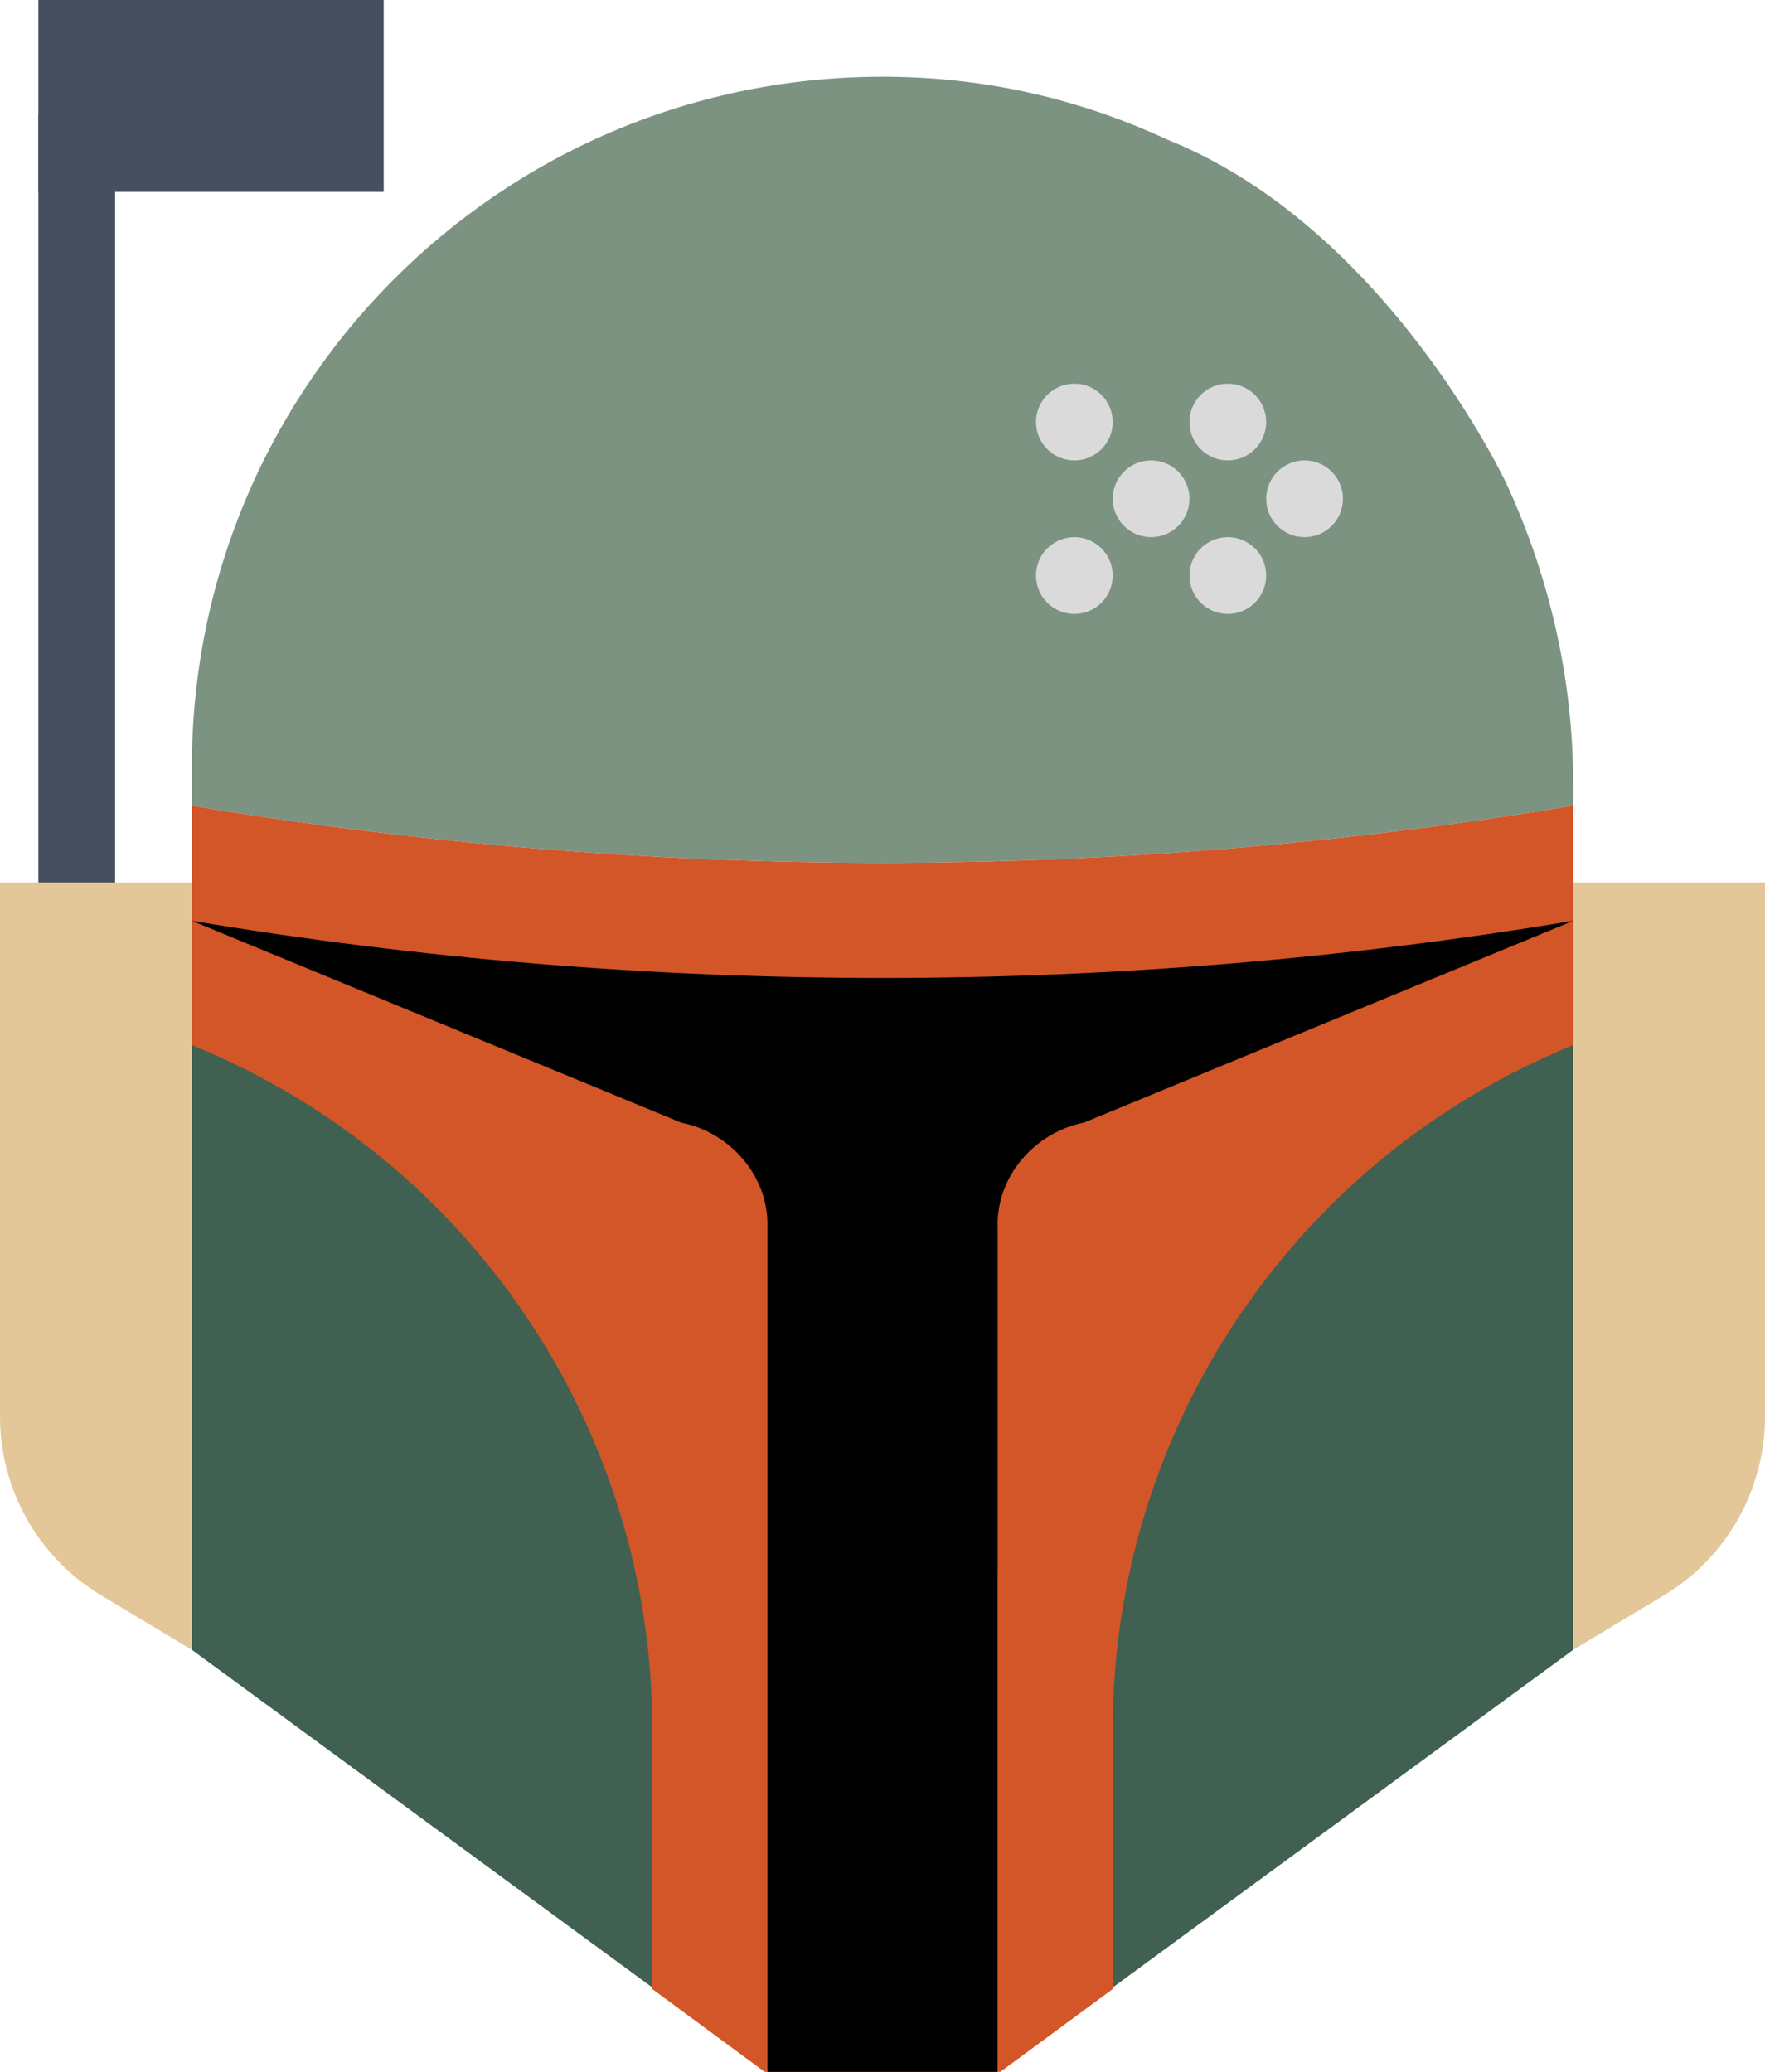 <?xml version="1.0" encoding="UTF-8" standalone="no"?>
<svg width="46px" height="54px" viewBox="0 0 46 54" version="1.1" xmlns="http://www.w3.org/2000/svg" xmlns:xlink="http://www.w3.org/1999/xlink" xmlns:sketch="http://www.bohemiancoding.com/sketch/ns">
    <!-- Generator: Sketch 3.2.2 (9983) - http://www.bohemiancoding.com/sketch -->
    <title>20 - Boba Fett (Flat)</title>
    <desc>Created with Sketch.</desc>
    <defs></defs>
    <g id="Page-1" stroke="none" stroke-width="1" fill="none" fill-rule="evenodd" sketch:type="MSPage">
        <g id="20---Boba-Fett-(Flat)" sketch:type="MSLayerGroup" transform="translate(0, 1)">
            <path d="M17.752,28.259 L5,23 L5,42 L19.877,52.91 C19.928,52.947 20,52.911 20,52.848 L20,31 C20.049,29.679 19.048,28.518 17.752,28.259" id="Fill-143" fill="#406051" sketch:type="MSShapeGroup"></path>
            <path d="M28.25,28.259 L41.002,23 L41.002,42 L26.124,52.91 C26.073,52.947 26.002,52.911 26.002,52.848 L26.002,31 C25.953,29.679 26.954,28.518 28.25,28.259" id="Fill-144" fill="#406051" sketch:type="MSShapeGroup"></path>
            <path d="M5,42 L2.639,40.583 C1.002,39.601 0,37.832 0,35.922 L0,22 L5,22 L5,42" id="Fill-504" fill="#E3C798" sketch:type="MSShapeGroup"></path>
            <path d="M41,42 L43.361,40.583 C44.998,39.601 46,37.832 46,35.922 L46,22 L41,22 L41,42" id="Fill-505" fill="#E3C798" sketch:type="MSShapeGroup"></path>
            <path d="M30.418,2.637 C28.351,1.674 26.071,1.097 23.656,1.012 C13.416,0.648 5,8.841 5,19 L5,20 C16.918,21.986 29.082,21.986 41,20 L41,19.431 C41,16.657 40.369,14.009 39.267,11.617 C39.267,11.617 36.148,4.931 30.418,2.637" id="Fill-506" fill="#7C9382" sketch:type="MSShapeGroup"></path>
            <path d="M2,22 L2,2" id="Stroke-649" stroke="#464F5D" stroke-width="2" sketch:type="MSShapeGroup"></path>
            <path d="M2,0 L9,0 L9,3 L2,3 L2,0 Z" id="Fill-650" fill="#464F5D" sketch:type="MSShapeGroup"></path>
            <path d="M2,0 L9,0 L9,3 L2,3 L2,0 Z" id="Stroke-651" stroke="#464F5D" stroke-width="2" sketch:type="MSShapeGroup"></path>
            <path d="M31,12 C31,12.552 30.552,13 30,13 C29.448,13 29,12.552 29,12 C29,11.448 29.448,11 30,11 C30.552,11 31,11.448 31,12" id="Fill-652" fill="#DADADB" sketch:type="MSShapeGroup"></path>
            <path d="M33,10 C33,10.552 32.552,11 32,11 C31.448,11 31,10.552 31,10 C31,9.448 31.448,9 32,9 C32.552,9 33,9.448 33,10" id="Fill-653" fill="#DADADB" sketch:type="MSShapeGroup"></path>
            <path d="M35,12 C35,12.552 34.552,13 34,13 C33.448,13 33,12.552 33,12 C33,11.448 33.448,11 34,11 C34.552,11 35,11.448 35,12" id="Fill-654" fill="#DADADB" sketch:type="MSShapeGroup"></path>
            <path d="M33,14 C33,14.552 32.552,15 32,15 C31.448,15 31,14.552 31,14 C31,13.448 31.448,13 32,13 C32.552,13 33,13.448 33,14" id="Fill-655" fill="#DADADB" sketch:type="MSShapeGroup"></path>
            <path d="M29,14 C29,14.552 28.552,15 28,15 C27.448,15 27,14.552 27,14 C27,13.448 27.448,13 28,13 C28.552,13 29,13.448 29,14" id="Fill-656" fill="#DADADB" sketch:type="MSShapeGroup"></path>
            <path d="M29,10 C29,10.552 28.552,11 28,11 C27.448,11 27,10.552 27,10 C27,9.448 27.448,9 28,9 C28.552,9 29,9.448 29,10" id="Fill-657" fill="#DADADB" sketch:type="MSShapeGroup"></path>
            <path d="M17,44.067 L17,50.842 L19.929,53 L26.071,53 L29,50.842 L29.001,44.066 C29.002,36.263 33.715,29.233 40.933,26.268 L41,26.241 L41,20 C29.082,21.986 16.918,21.986 5,20 L5,26.24 L5.068,26.268 C12.287,29.232 17,36.263 17,44.067" id="Fill-885" fill="#D25627" sketch:type="MSShapeGroup"></path>
            <path d="M5,23 L5,23 L17.752,28.259 C19.047,28.518 20.049,29.679 20,31 L20,53 L26,53 L26,40 L26.002,40 L26.002,31 C25.953,29.679 26.954,28.518 28.25,28.259 L41,23.001 L41,23 C29.082,24.986 16.918,24.986 5,23" id="Fill-886" fill="#000000" sketch:type="MSShapeGroup"></path>
        </g>
    </g>
</svg>